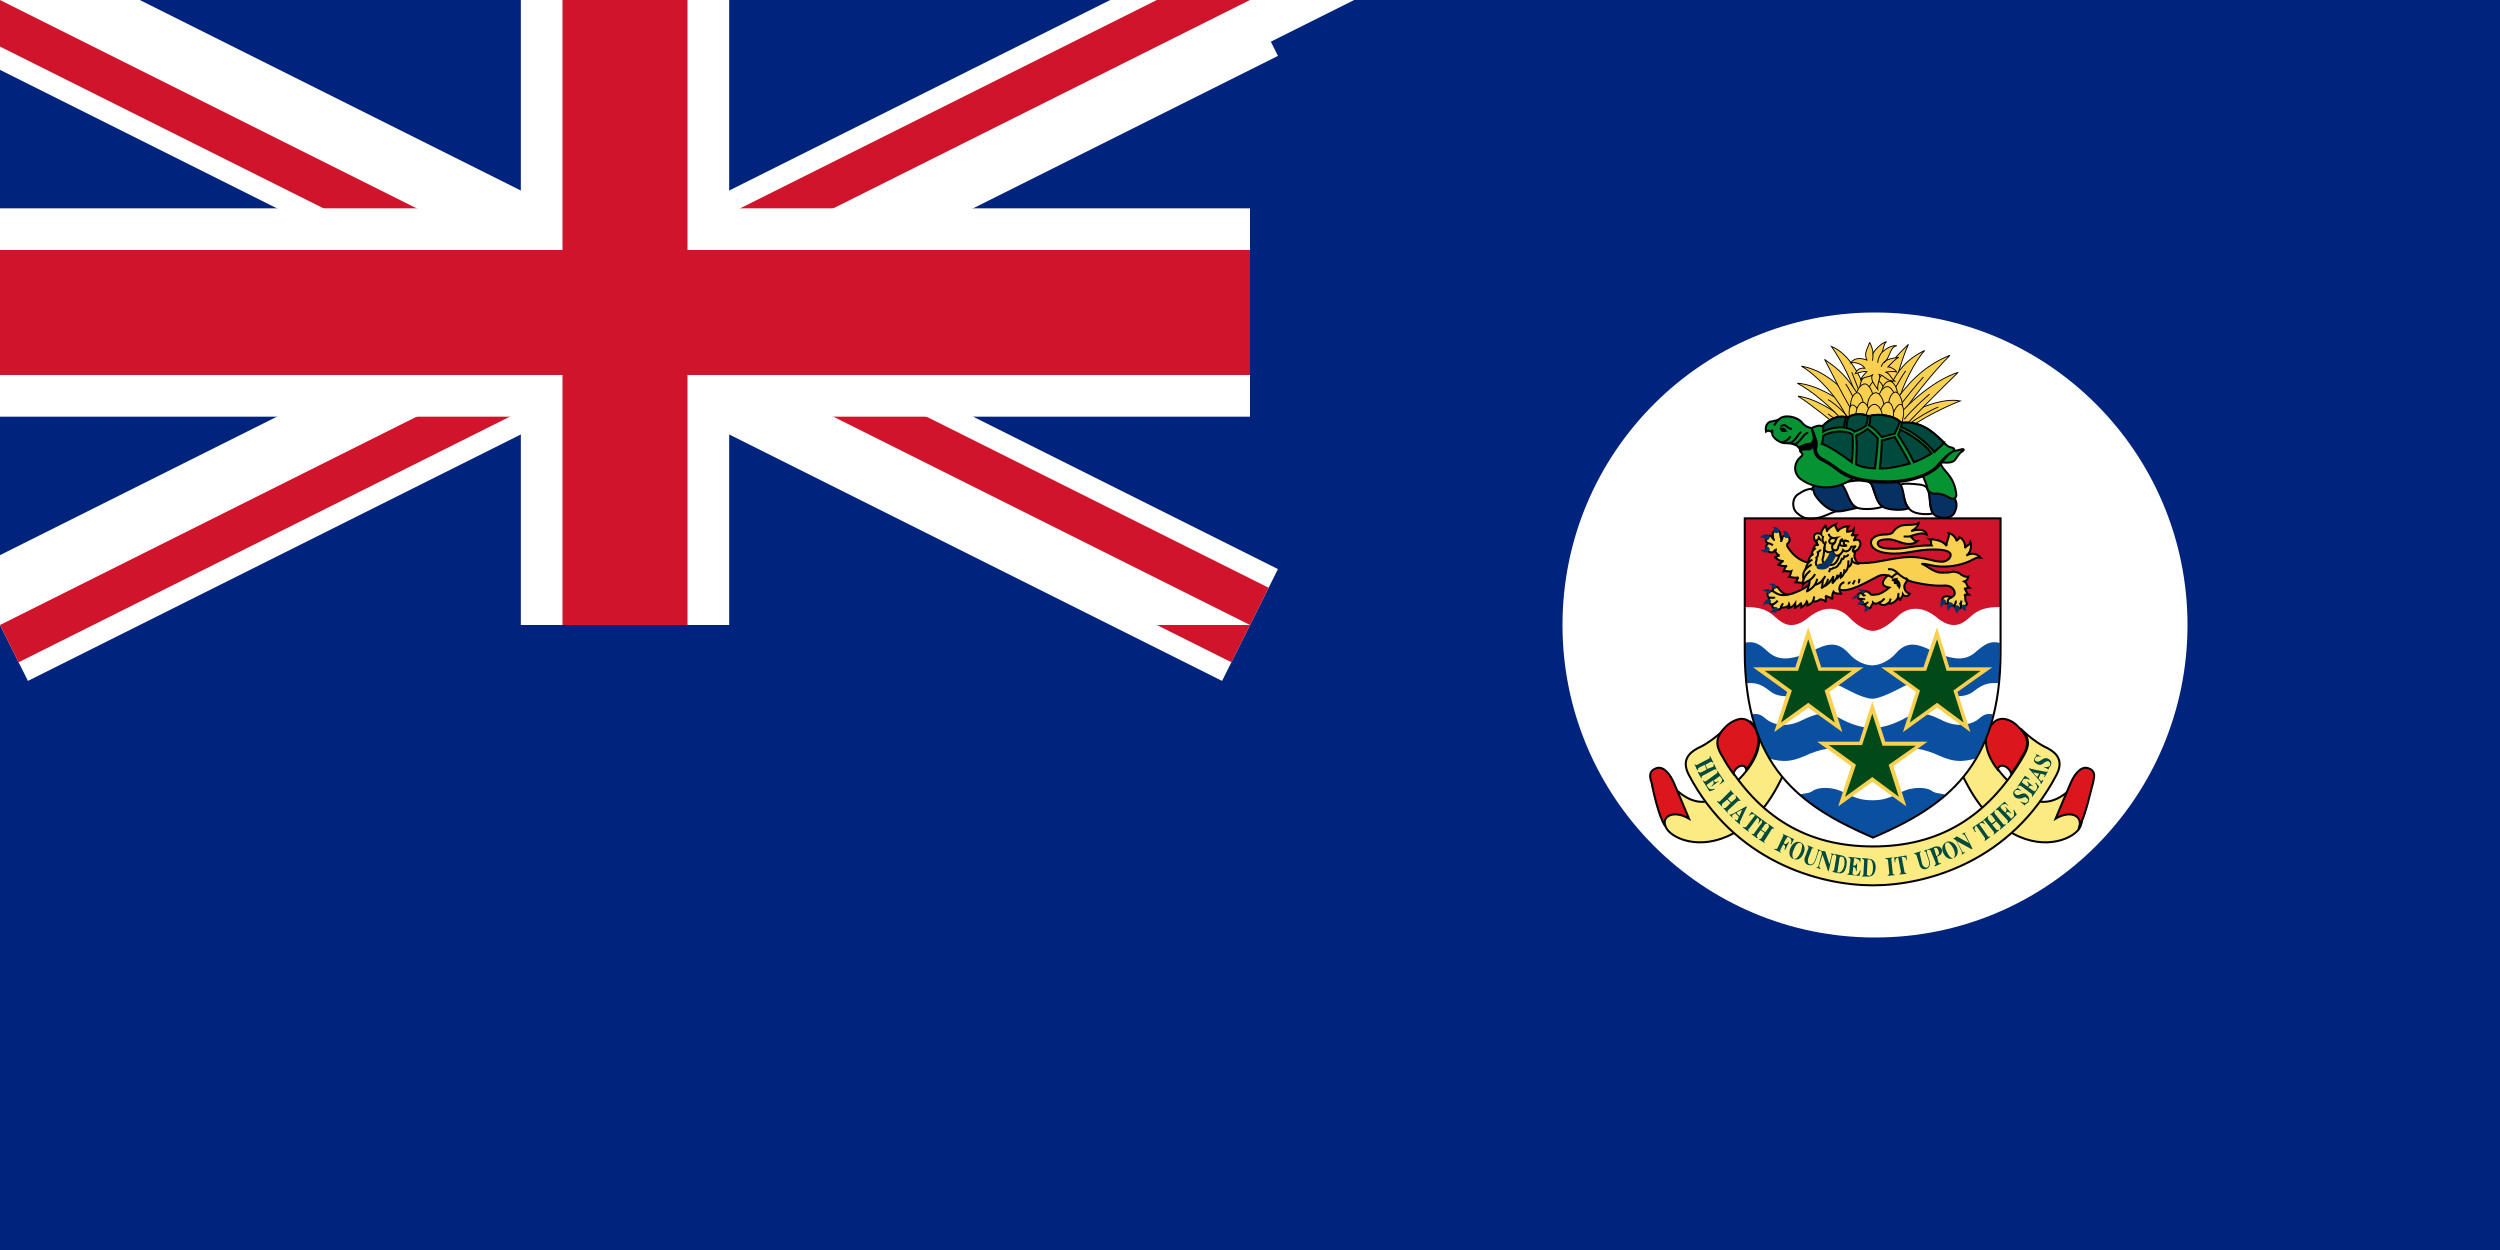 <?xml version="1.0" encoding="UTF-8" standalone="no"?>
<svg
   xmlns:dc="http://purl.org/dc/elements/1.1/"
   xmlns:cc="http://creativecommons.org/ns#"
   xmlns:rdf="http://www.w3.org/1999/02/22-rdf-syntax-ns#"
   xmlns:svg="http://www.w3.org/2000/svg"
   xmlns="http://www.w3.org/2000/svg"
   xmlns:sodipodi="http://sodipodi.sourceforge.net/DTD/sodipodi-0.dtd"
   xmlns:inkscape="http://www.inkscape.org/namespaces/inkscape"
   width="1200"
   height="600"
   viewBox="0 0 600 300"
   id="svg2"
   version="1.1"
   inkscape:version="0.48.2 r9819"
   sodipodi:docname="AJAX1.svg">
  <defs
     id="defs391" />
  <sodipodi:namedview
     pagecolor="#ffffff"
     bordercolor="#666666"
     borderopacity="1"
     objecttolerance="10"
     gridtolerance="10"
     guidetolerance="10"
     inkscape:pageopacity="0"
     inkscape:pageshadow="2"
     inkscape:window-width="1280"
     inkscape:window-height="1004"
     id="namedview389"
     showgrid="false"
     fit-margin-top="0"
     fit-margin-left="0"
     fit-margin-right="0"
     fit-margin-bottom="0"
     inkscape:zoom="0.5"
     inkscape:cx="648.45361"
     inkscape:cy="-23.691252"
     inkscape:window-x="-8"
     inkscape:window-y="-8"
     inkscape:window-maximized="1"
     inkscape:current-layer="svg2" />
  <clipPath
     id="border">
    <rect
       width="60"
       height="30"
       id="rect5"
       x="0"
       y="0" />
  </clipPath>
  <rect
     width="600"
     height="300"
     id="rect7"
     style="fill:#00247d;fill-opacity:1;stroke:none"
     x="0"
     y="0" />
  <g
     clip-path="urlES(#border)"
     transform="scale(5,5)"
     id="g9">
    <rect
       width="60"
       height="30"
       id="rect11"
       x="0"
       y="0"
       style="fill:#00247d" />
    <path
       d="M 0,0 60,30 M 0,30 60,0"
       id="path13"
       inkscape:connector-curvature="0"
       style="stroke:#ffffff;stroke-width:6" />
    <path
       d="M 0,0 60,30 M 0,30 60,0"
       id="path15"
       inkscape:connector-curvature="0"
       style="stroke:#cf142b;stroke-width:4" />
    <path
       d="M 0,0 5,0 35,15 65,0 60,0 30,15 M -5,30 25,15 55,30 60,30 30,15 0,30"
       id="path17"
       inkscape:connector-curvature="0"
       style="fill:#ffffff" />
    <path
       d="M 0,15 H 60 M 30,0 v 30"
       id="path19"
       inkscape:connector-curvature="0"
       style="stroke:#ffffff;stroke-width:10" />
    <path
       d="M 0,15 H 60 M 30,0 v 30"
       id="path21"
       inkscape:connector-curvature="0"
       style="stroke:#cf142b;stroke-width:6" />
  </g>
  <path
     style="fill:#ffffff"
     d="m 525,150 c 0,41.421 -33.579,75 -75,75 -41.421,0 -75,-33.579 -75,-75 0,-41.421 33.579,-75 75,-75 41.421,0 75,33.579 75,75 z"
     id="circle23"
     inkscape:connector-curvature="0" />
  <g
     id="g5176"
     transform="matrix(0.442,0,0,0.442,-75.3,98.416)">
    <path
       d="m 1074.773,226.21 c 2.222,5.927 18.15,13.705 36.67,3.704 12.594,-7.038 20.743,-17.039 28.521,-34.818 2.222,-4.445 3.334,-10.001 -1.852,-13.335 -4.074,-2.963 -10.742,-6.297 -13.705,-9.26 -1.482,-1.482 -2.963,-2.593 -4.074,-3.704 0.741,0.741 1.482,1.482 2.222,2.593 7.408,8.89 -0.37,21.854 -8.519,29.633 -5.926,5.556 -16.668,19.261 -32.225,6.297 -3.334,-2.963 -11.112,9.26 -7.038,18.891 z"
       class="fil0 str0"
       id="21170896"
       style="fill:#fcea83;stroke:#000000;stroke-width:1.111"
       inkscape:connector-curvature="0" />
    <path
       d="m 1299.982,226.21 c -2.593,5.927 -18.52,13.705 -36.67,3.704 -12.594,-7.038 -20.743,-17.039 -28.892,-34.818 -1.852,-4.445 -2.963,-10.001 2.222,-13.335 4.074,-2.963 10.742,-6.297 13.705,-9.26 1.482,-1.482 2.593,-2.593 4.074,-3.704 -0.741,0.741 -1.482,1.482 -2.222,2.593 -7.408,8.89 0.37,21.854 8.149,29.633 5.926,5.556 17.039,19.261 32.596,6.297 3.334,-2.963 10.742,9.26 7.038,18.891 z"
       class="fil0 str0"
       id="21170720"
       style="fill:#fcea83;stroke:#000000;stroke-width:1.111"
       inkscape:connector-curvature="0" />
    <path
       d="m 1187.377,258.065 c 29.633,0 75.193,-13.335 99.64,-60.006 4.074,-7.779 0,-11.853 -4.815,-14.446 -5.186,-2.222 -11.483,-7.408 -14.816,-10.742 5.926,5.927 4.815,10.001 0.741,16.668 -18.891,31.485 -44.819,47.412 -80.749,47.412 -35.93,0 -61.858,-15.928 -80.749,-47.412 -4.074,-6.667 -5.186,-10.742 0.37,-16.668 -2.963,3.334 -9.631,8.519 -14.816,10.742 -4.815,2.593 -8.89,6.667 -4.815,14.446 24.447,46.672 70.378,60.006 100.01,60.006 z"
       class="fil0 str0"
       id="21170632"
       style="fill:#fcea83;stroke:#000000;stroke-width:1.111"
       inkscape:connector-curvature="0" />
    <g
       transform="matrix(0.37,0,0,0.37,845.119,-37.891)"
       id="g2494">
      <path
         d="m 739,630 c -2,-10 -15,-6 -19,6 -5,-7 -10,-14 -14,-22 -12,-18 -14,-30 3,-47 8,-8 24,-17 35,-7 23,19 11,50 -5,70 z"
         class="fil1 str0"
         id="21170456"
         style="fill:#db161c;fill-opacity:1;stroke:#000000;stroke-width:3"
         inkscape:connector-curvature="0" />
      <path
         d="m 1108,630 c 2,-10 16,-6 20,6 5,-7 10,-14 14,-22 12,-18 14,-30 -4,-47 -7,-8 -23,-17 -35,-7 -22,19 -11,50 5,70 z"
         class="fil1 str0"
         id="21170368"
         style="fill:#db161c;fill-opacity:1;stroke:#000000;stroke-width:3"
         inkscape:connector-curvature="0" />
      <path
         d="m 620,713 c -10,-15 -18,-54 -20,-64 -3,-9 -4,-17 7,-21 11,-4 21,10 26,22 5,12 13,30 22,52 -22,-13 -40,-4 -35,11 z"
         class="fil1 str0"
         id="21170280"
         style="fill:#db161c;fill-opacity:1;stroke:#000000;stroke-width:3"
         inkscape:connector-curvature="0" />
      <path
         d="m 1228,713 c 9,-15 17,-54 20,-64 2,-9 4,-17 -7,-21 -11,-4 -21,10 -26,22 -5,12 -13,30 -22,52 22,-13 39,-4 35,11 z"
         class="fil1 str0"
         id="21170192"
         style="fill:#db161c;fill-opacity:1;stroke:#000000;stroke-width:3"
         inkscape:connector-curvature="0" />
    </g>
    <path
       d="m 1256.644,58.785 c 0,15.187 0,55.191 0,72.23 0,62.599 -29.633,84.083 -69.266,101.122 -39.634,-17.039 -69.637,-38.523 -69.637,-101.122 0,-17.039 0,-57.043 0,-72.23 l 138.903,0 z"
       class="fil2 str0"
       id="21170104"
       style="fill:#ffffff;stroke:none"
       inkscape:connector-curvature="0" />
    <path
       d="m 1187.377,119.903 c 3.334,0 8.519,-2.963 12.964,-7.408 4.815,-5.186 12.964,-7.038 21.484,0 8.519,7.038 13.705,4.074 18.15,0 4.445,-4.074 8.149,-5.556 16.668,-5.556 0,-17.78 0,-38.152 0,-48.153 l -138.903,0 c 0,10.001 0,30.374 0,48.153 8.519,0 12.223,1.482 16.668,5.556 4.445,4.074 9.631,7.038 18.15,0 8.89,-7.038 16.668,-5.186 21.854,0 4.074,4.445 9.26,7.408 12.964,7.408 z"
       class="fil1 str0"
       id="21170016"
       style="fill:#cf142b;fill-opacity:1;stroke:none"
       inkscape:connector-curvature="0" />
    <g
       transform="matrix(0.37,0,0,0.37,845.119,-37.891)"
       id="g2502">
      <path
         d="m 924,526 c 12,0 36,-13 42,-16 22,-13 38,-1 51,5 14,6 40,13 56,0 16,-13 25,-12 36,-12 2,-15 2,-30 2,-47 0,-4 0,-8 0,-12 -14,-3 -21,1 -36,14 -15,13 -32,10 -54,2 -21,-9 -42,-25 -63,0 -6,7 -20,17 -34,17 -15,0 -28,-10 -34,-17 -22,-25 -42,-9 -63,0 -22,8 -40,11 -55,-2 -14,-13 -21,-17 -36,-14 0,4 0,8 0,12 0,17 1,32 3,47 11,0 19,-1 35,12 16,13 43,6 56,0 14,-6 30,-18 52,-5 6,3 29,16 42,16 z"
         class="fil3 str0"
         id="21169840"
         style="fill:#0b50a0;fill-opacity:1;stroke:none"
         inkscape:connector-curvature="0" />
      <path
         d="m 924,569 c 15,0 33,-6 49,-15 20,-11 34,-6 54,4 21,10 38,7 50,0 6,-4 11,-12 24,-9 -6,25 -15,47 -26,65 -20,5 -31,5 -52,-4 -21,-10 -47,-16 -61,-7 -13,8 -27,12 -38,12 -11,0 -25,-4 -38,-12 -14,-9 -40,-3 -61,7 -21,9 -32,9 -52,4 -11,-18 -20,-40 -26,-65 13,-3 18,5 24,9 11,7 29,10 49,0 21,-10 35,-15 55,-4 16,9 34,15 49,15 z"
         class="fil3 str0"
         id="21169752"
         style="fill:#0b50a0;fill-opacity:1;stroke:none"
         inkscape:connector-curvature="0" />
      <path
         d="m 924,729 c 40,-17 77,-36 107,-62 -8,-3 -13,-1 -20,-6 -7,-5 -28,-7 -46,3 -19,9 -27,11 -41,11 -14,0 -22,-2 -41,-11 -18,-10 -39,-8 -46,-3 -7,5 -12,3 -20,6 30,26 66,45 107,62 z"
         class="fil3 str0"
         id="21169664"
         style="fill:#0b50a0;fill-opacity:1;stroke:none"
         inkscape:connector-curvature="0" />
    </g>
    <g
       transform="matrix(0.37,0,0,0.37,845.119,-37.891)"
       id="g2507">
      <g
         id="g2509">
        <path
           d="m 847,260 c -13,3 -22,4 -34,-7 -8,-8 -6,-22 2,-27 9,-6 17,-10 28,-7 11,3 40,30 33,31 -7,0 -18,7 -29,10 z"
           class="fil2 str0"
           id="21169400"
           style="fill:#ffffff;stroke:#000000;stroke-width:3"
           inkscape:connector-curvature="0" />
        <path
           d="m 878,212 c 4,-3 9,-5 22,-6 12,-1 21,-1 24,8 4,11 7,24 15,30 -5,3 -30,6 -39,1 -12,-6 -15,-29 -22,-33 z"
           class="fil2 str0"
           id="21169312"
           style="fill:#ffffff;stroke:#000000;stroke-width:3"
           inkscape:connector-curvature="0" />
        <path
           d="m 964,213 c 4,-3 9,-3 22,-2 13,1 18,2 21,11 3,10 0,23 6,32 -6,2 -26,2 -33,-5 -11,-8 -10,-31 -16,-36 z"
           class="fil2 str0"
           id="21169224"
           style="fill:#ffffff;stroke:#000000;stroke-width:3"
           inkscape:connector-curvature="0" />
      </g>
      <g
         id="g2514">
        <path
           d="m 1024,219 c -9,-2 -15,-3 -19,0 5,6 1,30 11,38 7,5 25,6 29,-5 5,-10 5,-25 -21,-33 z"
           class="fil4 str0"
           id="21169048"
           style="fill:#073163;stroke:#000000;stroke-width:3"
           inkscape:connector-curvature="0" />
        <path
           d="m 921,209 c 3,-3 9,-4 21,-4 13,0 21,2 25,10 4,10 3,23 10,31 -3,4 -30,4 -38,-2 -11,-7 -12,-30 -18,-35 z"
           class="fil4 str0"
           id="21168960"
           style="fill:#073163;stroke:#000000;stroke-width:3"
           inkscape:connector-curvature="0" />
        <path
           d="m 836,218 c 0,-5 7,-6 25,-7 18,-2 19,-1 25,12 3,7 7,19 15,23 -22,5 -29,8 -41,1 -9,-5 -19,-17 -21,-22 -1,-3 -1,-6 -3,-7 z"
           class="fil4 str0"
           id="21168872"
           style="fill:#073163;stroke:#000000;stroke-width:3"
           inkscape:connector-curvature="0" />
      </g>
    </g>
    <g
       style="stroke:#000000;stroke-width:1.35;stroke-miterlimit:4;stroke-opacity:1;stroke-dasharray:none"
       transform="matrix(0.37,0,0,0.37,845.119,-37.891)"
       id="g2519">
      <g
         style="stroke:#000000;stroke-width:1.35;stroke-miterlimit:4;stroke-opacity:1;stroke-dasharray:none"
         id="g2521">
        <path
           d="m 884,116 c -21,-16 -46,-31 -69,-34 15,9 57,42 68,53"
           class="fil5 str0"
           id="21168608"
           style="fill:#f9d050;fill-opacity:1;stroke:#000000;stroke-width:1.35;stroke-miterlimit:4;stroke-opacity:1;stroke-dasharray:none"
           inkscape:connector-curvature="0" />
        <path
           d="M 896,101 C 871,84 842,65 814,63 c 21,11 52,37 69,58"
           class="fil5 str0"
           id="21168520"
           style="fill:#f9d050;fill-opacity:1;stroke:#000000;stroke-width:1.35;stroke-miterlimit:4;stroke-opacity:1;stroke-dasharray:none"
           inkscape:connector-curvature="0" />
        <path
           d="M 928,73 C 942,42 957,25 977,6 967,27 956,70 951,87"
           class="fil5 str0"
           id="21168432"
           style="fill:#f9d050;fill-opacity:1;stroke:#000000;stroke-width:1.35;stroke-miterlimit:4;stroke-opacity:1;stroke-dasharray:none"
           inkscape:connector-curvature="0" />
        <path
           d="m 950,68 c 10,-22 25,-41 51,-53 -13,13 -33,52 -38,73"
           class="fil5 str0"
           id="21168344"
           style="fill:#f9d050;fill-opacity:1;stroke:#000000;stroke-width:1.35;stroke-miterlimit:4;stroke-opacity:1;stroke-dasharray:none"
           inkscape:connector-curvature="0" />
        <path
           d="m 959,88 c 12,-17 36,-49 79,-66 -25,25 -62,71 -71,89"
           class="fil5 str0"
           id="21168256"
           style="fill:#f9d050;fill-opacity:1;stroke:#000000;stroke-width:1.35;stroke-miterlimit:4;stroke-opacity:1;stroke-dasharray:none"
           inkscape:connector-curvature="0" />
        <path
           d="m 973,110 c 18,-10 54,-26 80,-21 -16,6 -64,28 -85,48"
           class="fil5 str0"
           id="21168168"
           style="fill:#f9d050;fill-opacity:1;stroke:#000000;stroke-width:1.35;stroke-miterlimit:4;stroke-opacity:1;stroke-dasharray:none"
           inkscape:connector-curvature="0" />
        <path
           d="m 969,103 c 17,-18 48,-45 81,-56 -24,23 -75,75 -82,83"
           class="fil5 str0"
           id="21168080"
           style="fill:#f9d050;fill-opacity:1;stroke:#000000;stroke-width:1.35;stroke-miterlimit:4;stroke-opacity:1;stroke-dasharray:none"
           inkscape:connector-curvature="0" />
        <path
           d="M 921,92 C 909,55 891,20 864,9 c 15,22 34,54 44,102"
           class="fil5 str0"
           id="21167992"
           style="fill:#f9d050;fill-opacity:1;stroke:#000000;stroke-width:1.35;stroke-miterlimit:4;stroke-opacity:1;stroke-dasharray:none"
           inkscape:connector-curvature="0" />
        <path
           d="M 898,91 C 878,67 851,43 820,38 c 21,12 56,47 69,81"
           class="fil5 str0"
           id="21167904"
           style="fill:#f9d050;fill-opacity:1;stroke:#000000;stroke-width:1.35;stroke-miterlimit:4;stroke-opacity:1;stroke-dasharray:none"
           inkscape:connector-curvature="0" />
        <path
           d="M 909,90 C 884,45 865,37 854,28 c 9,17 31,62 44,81"
           class="fil5 str0"
           id="21167816"
           style="fill:#f9d050;fill-opacity:1;stroke:#000000;stroke-width:1.35;stroke-miterlimit:4;stroke-opacity:1;stroke-dasharray:none"
           inkscape:connector-curvature="0" />
      </g>
      <g
         style="stroke:#000000;stroke-width:1.35;stroke-miterlimit:4;stroke-opacity:1;stroke-dasharray:none"
         id="g2533">
        <path
           d="m 859,87 c 12,7 30,24 36,35"
           class="fil5 str0"
           id="21167640"
           style="fill:none;stroke:#000000;stroke-width:1.35;stroke-miterlimit:4;stroke-opacity:1;stroke-dasharray:none"
           inkscape:connector-curvature="0" />
        <path
           d="m 859,108 c 6,5 17,11 27,20"
           class="fil5 str0"
           id="21167552"
           style="fill:none;stroke:#000000;stroke-width:1.35;stroke-miterlimit:4;stroke-opacity:1;stroke-dasharray:none"
           inkscape:connector-curvature="0" />
        <path
           d="m 978,123 c 10,-8 32,-21 43,-25"
           class="fil5 str0"
           id="21167464"
           style="fill:none;stroke:#000000;stroke-width:1.35;stroke-miterlimit:4;stroke-opacity:1;stroke-dasharray:none"
           inkscape:connector-curvature="0" />
        <path
           d="m 971,116 c 10,-13 30,-31 37,-37"
           class="fil5 str0"
           id="21167376"
           style="fill:none;stroke:#000000;stroke-width:1.35;stroke-miterlimit:4;stroke-opacity:1;stroke-dasharray:none"
           inkscape:connector-curvature="0" />
        <path
           d="m 999,54 c -9,10 -30,35 -38,47"
           class="fil5 str0"
           id="21167288"
           style="fill:none;stroke:#000000;stroke-width:1.35;stroke-miterlimit:4;stroke-opacity:1;stroke-dasharray:none"
           inkscape:connector-curvature="0" />
        <path
           d="m 973,45 c -7,9 -21,35 -25,44"
           class="fil5 str0"
           id="21167200"
           style="fill:none;stroke:#000000;stroke-width:1.35;stroke-miterlimit:4;stroke-opacity:1;stroke-dasharray:none"
           inkscape:connector-curvature="0" />
        <path
           d="m 894,47 c 6,16 17,43 21,54"
           class="fil5 str0"
           id="21167112"
           style="fill:none;stroke:#000000;stroke-width:1.35;stroke-miterlimit:4;stroke-opacity:1;stroke-dasharray:none"
           inkscape:connector-curvature="0" />
        <path
           d="m 885,64 c 4,6 12,20 15,30"
           class="fil5 str0"
           id="21167024"
           style="fill:none;stroke:#000000;stroke-width:1.35;stroke-miterlimit:4;stroke-opacity:1;stroke-dasharray:none"
           inkscape:connector-curvature="0" />
      </g>
    </g>
    <g
       style="stroke:#000000;stroke-width:1.35;stroke-miterlimit:4;stroke-opacity:1;stroke-dasharray:none"
       transform="matrix(0.37,0,0,0.37,845.119,-37.891)"
       id="g2543">
      <g
         style="stroke:#000000;stroke-width:1.35;stroke-miterlimit:4;stroke-opacity:1;stroke-dasharray:none"
         id="g2545">
        <path
           d="m 919,59 c 0,-9 6,-19 12,-19 7,0 12,12 12,19 0,8 -6,15 -12,15 -6,0 -12,-6 -12,-15 z"
           class="fil6 str0"
           id="21166760"
           style="fill:#f9d050;stroke:#000000;stroke-width:1.35;stroke-miterlimit:4;stroke-opacity:1;stroke-dasharray:none"
           inkscape:connector-curvature="0" />
        <path
           d="m 906,67 c 1,-10 8,-18 14,-17 6,1 9,13 8,20 -1,8 -8,14 -13,13 -5,0 -10,-7 -9,-16 z"
           class="fil6 str0"
           id="21166672"
           style="fill:#f9d050;stroke:#000000;stroke-width:1.35;stroke-miterlimit:4;stroke-opacity:1;stroke-dasharray:none"
           inkscape:connector-curvature="0" />
        <path
           d="m 933,70 c -2,-9 2,-19 8,-20 6,-1 12,9 13,17 2,8 -3,16 -8,16 -5,1 -12,-4 -13,-13 z"
           class="fil6 str0"
           id="21166584"
           style="fill:#f9d050;stroke:#000000;stroke-width:1.35;stroke-miterlimit:4;stroke-opacity:1;stroke-dasharray:none"
           inkscape:connector-curvature="0" />
        <path
           d="m 918,78 c 0,-10 6,-19 12,-19 7,0 12,11 12,19 0,8 -6,15 -12,15 -6,0 -12,-6 -12,-15 z"
           class="fil6 str0"
           id="21166496"
           style="fill:#f9d050;stroke:#000000;stroke-width:1.35;stroke-miterlimit:4;stroke-opacity:1;stroke-dasharray:none"
           inkscape:connector-curvature="0" />
        <path
           d="m 900,83 c 0,-9 7,-19 13,-19 6,0 12,12 12,19 0,8 -7,15 -12,15 -6,0 -13,-6 -13,-15 z"
           class="fil6 str0"
           id="21166408"
           style="fill:#f9d050;stroke:#000000;stroke-width:1.35;stroke-miterlimit:4;stroke-opacity:1;stroke-dasharray:none"
           inkscape:connector-curvature="0" />
        <path
           d="m 937,79 c 0,-9 6,-19 12,-19 7,0 12,12 12,19 0,8 -6,15 -12,15 -6,0 -12,-6 -12,-15 z"
           class="fil6 str0"
           id="21166320"
           style="fill:#f9d050;stroke:#000000;stroke-width:1.35;stroke-miterlimit:4;stroke-opacity:1;stroke-dasharray:none"
           inkscape:connector-curvature="0" />
        <path
           d="m 933,87 c 0,-10 7,-19 13,-19 6,0 12,11 12,19 0,8 -6,15 -12,15 -6,0 -13,-6 -13,-15 z"
           class="fil6 str0"
           id="21166232"
           style="fill:#f9d050;stroke:#000000;stroke-width:1.35;stroke-miterlimit:4;stroke-opacity:1;stroke-dasharray:none"
           inkscape:connector-curvature="0" />
        <path
           d="m 917,96 c 0,-10 6,-19 12,-19 7,0 12,12 12,19 0,8 -6,15 -12,15 -6,0 -12,-6 -12,-15 z"
           class="fil6 str0"
           id="21166144"
           style="fill:#f9d050;stroke:#000000;stroke-width:1.35;stroke-miterlimit:4;stroke-opacity:1;stroke-dasharray:none"
           inkscape:connector-curvature="0" />
        <path
           d="m 892,96 c 0,-10 5,-19 10,-19 5,0 9,12 9,19 0,8 -5,15 -9,15 -5,0 -10,-6 -10,-15 z"
           class="fil6 str0"
           id="21166056"
           style="fill:#f9d050;stroke:#000000;stroke-width:1.35;stroke-miterlimit:4;stroke-opacity:1;stroke-dasharray:none"
           inkscape:connector-curvature="0" />
        <path
           d="m 948,94 c 0,-9 5,-18 10,-18 5,0 10,11 10,18 0,9 -6,15 -10,15 -5,0 -10,-6 -10,-15 z"
           class="fil6 str0"
           id="21165968"
           style="fill:#f9d050;stroke:#000000;stroke-width:1.35;stroke-miterlimit:4;stroke-opacity:1;stroke-dasharray:none"
           inkscape:connector-curvature="0" />
        <path
           d="m 954,111 c 2,-10 8,-18 12,-17 4,1 5,13 3,20 -1,9 -7,14 -11,13 -4,-1 -6,-8 -4,-16 z"
           class="fil6 str0"
           id="21165880"
           style="fill:#f9d050;stroke:#000000;stroke-width:1.35;stroke-miterlimit:4;stroke-opacity:1;stroke-dasharray:none"
           inkscape:connector-curvature="0" />
        <path
           d="m 935,108 c 1,-9 7,-18 12,-17 6,0 9,12 8,19 -1,9 -6,15 -11,14 -5,0 -10,-7 -9,-16 z"
           class="fil6 str0"
           id="21165792"
           style="fill:#f9d050;stroke:#000000;stroke-width:1.35;stroke-miterlimit:4;stroke-opacity:1;stroke-dasharray:none"
           inkscape:connector-curvature="0" />
        <path
           d="m 907,111 c -3,-10 -9,-17 -13,-16 -4,1 -5,13 -3,20 2,8 8,13 12,12 3,-1 6,-8 4,-16 z"
           class="fil6 str0"
           id="21165704"
           style="fill:#f9d050;stroke:#000000;stroke-width:1.35;stroke-miterlimit:4;stroke-opacity:1;stroke-dasharray:none"
           inkscape:connector-curvature="0" />
        <path
           d="m 900,109 c 0,-9 5,-18 10,-18 6,0 10,11 10,18 0,9 -5,15 -10,15 -4,0 -10,-6 -10,-15 z"
           class="fil6 str0"
           id="21165616"
           style="fill:#f9d050;stroke:#000000;stroke-width:1.35;stroke-miterlimit:4;stroke-opacity:1;stroke-dasharray:none"
           inkscape:connector-curvature="0" />
        <path
           d="m 915,113 c 0,-10 6,-19 12,-19 7,0 12,11 12,19 0,8 -6,15 -12,15 -6,0 -12,-6 -12,-15 z"
           class="fil6 str0"
           id="21165528"
           style="fill:#f9d050;stroke:#000000;stroke-width:1.35;stroke-miterlimit:4;stroke-opacity:1;stroke-dasharray:none"
           inkscape:connector-curvature="0" />
      </g>
      <path
         d="m 920,3 c -2,8 -9,15 -4,26 -9,-3 -17,-4 -24,4 9,-1 17,2 21,8 -8,-1 -12,3 -14,8 7,-2 14,-4 17,-3 -3,3 -8,8 -9,12 6,-5 13,-4 17,-7 -3,7 3,14 8,21 -1,-10 5,-17 2,-22 9,2 10,10 23,10 -5,-3 -8,-13 -14,-13 3,-1 15,-2 17,0 -2,-4 -9,-8 -13,-8 4,-4 11,-12 16,-14 -7,1 -18,2 -22,8 10,-8 8,-23 19,-25 -6,-1 -15,3 -22,10 3,-6 3,-14 7,-16 -8,2 -17,12 -20,17 0,-5 -3,-13 -5,-16 z"
         class="fil6 str0"
         id="21165440"
         style="fill:#f9d050;stroke:#000000;stroke-width:1.35;stroke-miterlimit:4;stroke-opacity:1;stroke-dasharray:none"
         inkscape:connector-curvature="0" />
      <path
         d="m 925,19 c 0,3 0,9 -1,11"
         class="fil5 str0"
         id="21165352"
         style="fill:none;stroke:#000000;stroke-width:1.35;stroke-miterlimit:4;stroke-opacity:1;stroke-dasharray:none"
         inkscape:connector-curvature="0" />
      <path
         d="m 938,18 c -2,2 -6,9 -6,15"
         class="fil5 str0"
         id="21165264"
         style="fill:none;stroke:#000000;stroke-width:1.35;stroke-miterlimit:4;stroke-opacity:1;stroke-dasharray:none"
         inkscape:connector-curvature="0" />
      <path
         d="m 944,30 c -3,2 -6,5 -7,9"
         class="fil5 str0"
         id="21165176"
         style="fill:none;stroke:#000000;stroke-width:1.35;stroke-miterlimit:4;stroke-opacity:1;stroke-dasharray:none"
         inkscape:connector-curvature="0" />
    </g>
    <g
       transform="matrix(0.37,0,0,0.37,845.119,-37.891)"
       id="g2566">
      <path
         d="m 838,129 c -7,0 -13,-3 -17,-8 -7,-9 -26,-13 -34,-5 -3,2 -7,2 -10,3 -5,0 -11,5 -9,15 4,-3 5,0 8,0 2,-1 1,1 1,3 0,5 11,15 21,14 11,0 16,4 18,6 3,3 1,2 3,7 3,3 4,4 -1,8 -7,6 -12,20 0,31 13,10 46,25 83,-4 36,-28 92,-12 96,-2 5,10 7,16 8,21 1,4 6,8 13,7 7,0 15,3 19,6 5,3 12,2 10,-7 -4,-28 -21,-32 -23,-45 10,1 17,1 21,-3 3,-4 7,-11 11,-13 3,-2 3,-4 -1,-3 -5,1 -8,3 -17,2 -46,-5 -175,-40 -200,-33 z"
         class="fil7 str0"
         id="21165000"
         style="fill:#059334;stroke:#000000;stroke-width:3"
         inkscape:connector-curvature="0" />
      <path
         d="m 1042,163 c -5,3 -10,8 -19,20 -10,13 -40,26 -77,26 -36,0 -58,-6 -74,-19 -9,-7 -16,-11 -22,-14 -11,-5 -13,-16 -10,-25 -3,5 -5,10 -11,9 -4,0 -12,0 -10,4 -1,-2 -1,-5 -2,-6 -1,-1 -2,-2 -2,-2 3,2 10,-4 15,-4 4,1 9,-4 8,-10 -1,-5 -2,-9 -3,-13 8,-4 113,15 134,17 21,1 81,10 73,17 z"
         class="fil8 str0"
         id="21164912"
         style="fill:#000000;stroke:#000000;stroke-width:3"
         inkscape:connector-curvature="0" />
      <path
         d="m 852,125 c 10,-10 22,-15 34,-12 l 3,0 c 6,-5 20,-6 28,-2 l 4,0 c 12,-4 35,0 43,8 l 3,2 c 27,-2 43,10 62,29 2,2 5,6 10,7 6,1 7,4 2,7 -6,3 -11,8 -21,19 -9,12 -38,24 -74,24 -35,0 -56,-6 -72,-18 -9,-7 -16,-11 -21,-14 -6,-2 -14,-10 -11,-18 2,-8 -3,-18 -7,-28 3,-2 11,-5 15,-3 l 2,-1 z"
         class="fil7 str0"
         id="21353288"
         style="fill:#059334;stroke:#000000;stroke-width:3"
         inkscape:connector-curvature="0" />
      <g
         id="g2571">
        <path
           d="m 1029,150 c -19,-19 -35,-31 -62,-29 0,1 0,4 -1,6 16,6 39,24 49,37 4,-4 11,-9 14,-14 z"
           class="fil9 str0"
           id="21353112"
           style="fill:#00493d;stroke:#000000;stroke-width:3"
           inkscape:connector-curvature="0" />
        <path
           d="m 964,119 c -8,-8 -31,-12 -43,-8 0,4 0,10 -2,14 7,3 13,10 19,17 4,-1 14,-4 19,-5 2,-4 6,-13 7,-18 z"
           class="fil9 str0"
           id="21353024"
           style="fill:#00493d;stroke:#000000;stroke-width:3"
           inkscape:connector-curvature="0" />
        <path
           d="m 917,111 c -8,-4 -22,-3 -28,2 -2,4 -3,12 -3,16 4,0 10,3 12,5 6,-2 14,-6 17,-9 1,-4 3,-10 2,-14 z"
           class="fil9 str0"
           id="21352936"
           style="fill:#00493d;stroke:#000000;stroke-width:3"
           inkscape:connector-curvature="0" />
        <path
           d="m 852,125 c 10,-10 22,-15 34,-12 -2,3 -3,9 -3,15 -11,-1 -25,2 -31,6 0,-2 0,-6 0,-9 z"
           class="fil9 str0"
           id="21352848"
           style="fill:#00493d;stroke:#000000;stroke-width:3"
           inkscape:connector-curvature="0" />
        <path
           d="m 1011,166 c -9,-13 -31,-28 -46,-35 0,1 -2,5 -3,8 6,9 18,29 23,40 5,-2 19,-8 26,-13 z"
           class="fil9 str0"
           id="21352760"
           style="fill:#00493d;stroke:#000000;stroke-width:3"
           inkscape:connector-curvature="0" />
        <path
           d="m 935,188 c 2,-14 3,-34 3,-41 5,-1 15,-4 19,-5 5,8 17,29 22,39 -12,3 -32,8 -44,7 z"
           class="fil9 str0"
           id="21352672"
           style="fill:#00493d;stroke:#000000;stroke-width:3"
           inkscape:connector-curvature="0" />
        <path
           d="m 900,140 c 5,-2 12,-6 17,-10 4,3 12,10 15,14 0,9 -3,35 -4,44 -8,0 -21,-2 -28,-6 1,-15 2,-32 0,-42 z"
           class="fil9 str0"
           id="21352584"
           style="fill:#00493d;stroke:#000000;stroke-width:3"
           inkscape:connector-curvature="0" />
        <path
           d="m 850,152 c 1,-2 2,-9 2,-12 8,-5 28,-10 43,-2 1,10 0,35 -1,41 -13,-10 -34,-24 -44,-27 z"
           class="fil9 str0"
           id="21352496"
           style="fill:#00493d;stroke:#000000;stroke-width:3"
           inkscape:connector-curvature="0" />
      </g>
      <path
         d="m 800,134 c -2,0 -3,-6 -7,-6 -1,0 -4,1 -5,0 0,2 1,4 2,5 1,3 6,1 10,1 z"
         class="fil8"
         id="21352408"
         style="fill:#000000"
         inkscape:connector-curvature="0" />
      <path
         d="m 800,151 c 12,0 14,-15 20,-16"
         class="fil5 str0"
         id="21352320"
         style="fill:none;stroke:#000000;stroke-width:3"
         inkscape:connector-curvature="0" />
      <path
         d="m 807,152 c 9,4 16,-17 23,-16"
         class="fil5 str0"
         id="21352232"
         style="fill:none;stroke:#000000;stroke-width:3"
         inkscape:connector-curvature="0" />
      <path
         d="m 789,126 c 3,0 5,-4 10,1 2,2 5,3 7,3"
         class="fil5 str0"
         id="21352144"
         style="fill:none;stroke:#000000;stroke-width:3"
         inkscape:connector-curvature="0" />
      <path
         d="m 804,141 c -4,6 -11,10 -15,8"
         class="fil5 str0"
         id="21352056"
         style="fill:none;stroke:#000000;stroke-width:3"
         inkscape:connector-curvature="0" />
      <path
         d="m 787,116 c -3,2 -5,6 -7,9"
         class="fil5 str0"
         id="21351968"
         style="fill:none;stroke:#000000;stroke-width:3"
         inkscape:connector-curvature="0" />
      <path
         d="m 777,131 c 0,2 0,3 0,5"
         class="fil5 str0"
         id="21351880"
         style="fill:none;stroke:#000000;stroke-width:3"
         inkscape:connector-curvature="0" />
    </g>
    <g
       transform="matrix(0.37,0,0,0.37,845.119,-37.891)"
       id="g2588">
      <path
         d="m 898,310 c 1,2 -1,7 0,9 2,4 2,6 5,8 2,0 5,0 7,0 22,0 48,-9 70,-9 21,0 34,7 46,7 7,0 13,-5 13,-10 0,-5 -8,-8 -25,-8 -24,0 -37,6 -57,6 -30,0 -35,-11 -35,-16 0,-5 5,-12 21,-12 5,0 9,-1 11,-3 1,-2 4,-6 10,-9 7,-4 21,0 28,-5 0,4 -6,10 -11,12 10,-3 21,-3 23,5 -5,-3 -13,-1 -16,0 -4,1 -6,2 -10,3 4,-1 6,7 12,7 -6,5 -16,5 -26,1 -3,-1 -11,-4 -16,-4 -10,0 -16,2 -16,6 0,5 6,8 24,8 18,0 28,-5 55,-5 -2,-3 1,-6 -3,-9 10,0 21,3 25,10 -1,-7 5,-13 3,-19 6,1 11,7 12,12 0,-3 4,-3 4,-6 6,3 9,10 8,16 3,-5 6,-3 8,-9 2,4 1,16 -6,20 6,-4 15,-4 21,3 -6,-1 -9,2 -12,3 -12,7 -32,11 -47,10 -16,-1 -18,-4 -28,-4 6,1 18,13 29,13 7,0 12,0 15,-1 3,-1 8,0 12,2 3,3 9,6 13,5 -1,4 -3,6 -6,7 5,3 2,5 7,9 -2,0 -4,2 -7,1 3,3 3,7 6,9 -1,0 -4,1 -6,0 3,4 0,9 3,11 3,4 -3,9 -8,5 1,3 -2,6 -5,5 -3,-1 -5,-4 -4,-5 0,-1 0,-1 1,-2 -2,3 -6,3 -8,2 -1,-1 -2,-2 -2,-3 -7,2 -10,-4 -9,-7 1,-3 7,-4 9,-3 2,1 4,2 6,0 2,-1 3,-3 3,-5 0,-3 -3,-12 -16,-11 -15,1 -39,-3 -51,-7 -1,-1 -2,-1 -3,-2 0,4 -4,6 -4,10 0,5 2,9 8,11 -3,5 -8,4 -10,1 0,3 -4,5 -4,9 -1,-2 -2,-3 -3,-5 -3,7 -11,11 -15,9 -5,4 -11,3 -13,-1 -3,2 -7,2 -9,0 0,3 -2,2 -3,6 0,2 -4,3 -6,2 -2,-1 -3,-5 -1,-7 -3,2 -6,2 -8,0 0,-2 0,-5 2,-6 1,0 1,0 2,0 -2,-1 -5,0 -7,-1 -2,-2 -2,-4 -1,-6 1,-1 4,-3 6,-1 0,0 1,1 1,1 0,-2 1,-4 2,-4 2,-1 5,-1 8,2 2,3 4,3 10,2 5,0 13,-5 19,-10 -17,-3 -7,-14 -2,-18 -4,-1 -10,-1 -14,1 -21,11 -43,24 -57,20 0,2 1,4 2,6 -3,0 -9,0 -11,-3 -1,2 -3,7 -1,11 -2,-2 -8,-4 -11,-5 2,2 0,6 1,9 -3,-3 -8,-5 -10,-3 -2,2 -6,3 -9,2 -2,3 -5,5 -8,6 0,-2 0,-5 -1,-6 -1,3 -4,7 -8,9 0,-2 0,-5 -1,-7 0,4 -8,6 -9,9 1,-3 1,-6 1,-8 -2,3 -5,6 -10,7 1,-2 2,-4 1,-6 -1,4 -7,6 -12,5 0,2 -4,5 -9,2 -3,-1 -5,-4 -3,-6 -4,0 -8,-4 -6,-7 0,-1 1,-2 1,-3 -3,-2 -4,-6 -1,-9 1,-1 4,-1 6,-1 0,-8 7,-8 10,-2 2,3 8,8 13,7 2,0 3,-1 5,-1 6,-2 18,-7 25,-13 1,-3 1,-5 1,-7 -4,2 -8,4 -10,7 0,-1 0,-2 0,-3 -3,0 -8,-1 -10,-1 1,-1 2,-6 4,-7 -5,1 -10,0 -14,-1 2,-2 2,-5 3,-8 -2,1 -7,-1 -11,0 1,-3 2,-7 5,-8 -4,1 -9,0 -14,-2 4,0 6,-5 9,-5 -8,0 -10,-4 -14,-6 3,1 5,-2 8,-2 -3,-1 -8,-6 -6,-9 -1,1 -2,3 -4,4 -2,1 -6,0 -9,-3 -2,-4 -1,-9 3,-10 -5,-1 -5,-6 -3,-8 1,-2 5,-5 7,-2 1,1 2,3 3,4 -1,-2 -1,-6 -1,-9 1,-3 3,-3 6,-4 3,0 5,3 5,6 0,3 1,5 2,9 0,-1 1,-3 1,-4 0,-4 5,-3 8,-2 3,1 4,7 0,10 -2,2 -1,5 1,7 7,11 19,20 29,21 0,-4 2,-8 5,-11 0,-2 1,-5 2,-7 1,-6 4,-9 8,-7 -1,-1 -2,-2 -2,-3 -3,-3 -6,-8 -4,-12 2,-4 8,-3 10,-1 -1,-6 6,-11 6,-14 1,3 3,7 2,10 1,-4 8,-9 13,-11 -2,3 4,8 3,11 2,-5 10,-8 16,-8 -2,2 -2,6 -2,8 3,0 8,-1 10,-4 0,4 -2,8 -4,10 1,-1 5,-1 8,-1 -3,3 -2,6 -5,8 4,-2 9,-2 10,2 2,3 -1,8 -3,11 -2,1 -4,3 -5,3 z"
         class="fil6 str0"
         id="21351704"
         style="fill:#f9d050;stroke:#000000;stroke-width:3"
         inkscape:connector-curvature="0" />
      <g
         id="g2591">
        <path
           d="m 836,322 c -7,3 -9,10 -10,14"
           class="fil5 str0"
           id="21351528"
           style="fill:none;stroke:#000000;stroke-width:3"
           inkscape:connector-curvature="0" />
        <path
           d="m 835,329 c -10,6 -14,11 -12,22"
           class="fil5 str0"
           id="21351440"
           style="fill:none;stroke:#000000;stroke-width:3"
           inkscape:connector-curvature="0" />
        <path
           d="m 840,359 c 6,-2 10,-4 15,-13"
           class="fil5 str0"
           id="21351352"
           style="fill:none;stroke:#000000;stroke-width:3"
           inkscape:connector-curvature="0" />
        <path
           d="m 852,350 c -2,4 0,11 -3,14 5,-3 9,-7 10,-14"
           class="fil5 str0"
           id="21351264"
           style="fill:none;stroke:#000000;stroke-width:3"
           inkscape:connector-curvature="0" />
        <path
           d="m 854,361 c 4,-2 10,-8 13,-15 -1,3 0,8 -2,11 5,-5 7,-8 8,-13 0,1 1,3 1,4 2,-2 4,-4 4,-8"
           class="fil5 str0"
           id="21351176"
           style="fill:none;stroke:#000000;stroke-width:3"
           inkscape:connector-curvature="0" />
        <path
           d="m 878,343 c 0,1 0,3 0,5 4,-3 5,-7 5,-12"
           class="fil5 str0"
           id="21351088"
           style="fill:none;stroke:#000000;stroke-width:3"
           inkscape:connector-curvature="0" />
        <path
           d="m 882,342 c 6,-4 7,-10 7,-19"
           class="fil5 str0"
           id="21351000"
           style="fill:none;stroke:#000000;stroke-width:3"
           inkscape:connector-curvature="0" />
        <path
           d="m 889,333 c 4,-3 5,-5 5,-14"
           class="fil5 str0"
           id="21350912"
           style="fill:none;stroke:#000000;stroke-width:3"
           inkscape:connector-curvature="0" />
        <path
           d="m 881,292 c -2,0 -4,1 -4,4 0,2 -3,5 -3,8 -1,4 -3,5 -6,4 -3,-2 -3,-2 -3,-5 0,-4 5,-5 5,-9 1,-2 2,-5 3,-5 -5,3 -12,1 -13,-5"
           class="fil5 str0"
           id="21350824"
           style="fill:none;stroke:#000000;stroke-width:3"
           inkscape:connector-curvature="0" />
        <path
           d="m 890,295 c -2,1 -4,-2 -7,-1 -1,0 -4,1 -5,0"
           class="fil5 str0"
           id="21350736"
           style="fill:none;stroke:#000000;stroke-width:3"
           inkscape:connector-curvature="0" />
        <path
           d="m 876,300 c 1,1 6,3 11,1 -4,1 -7,-4 -3,-7"
           class="fil5 str0"
           id="21350648"
           style="fill:none;stroke:#000000;stroke-width:3"
           inkscape:connector-curvature="0" />
        <path
           d="m 867,290 c -4,0 -7,3 -6,6 1,3 5,3 8,1"
           class="fil5 str0"
           id="21350560"
           style="fill:none;stroke:#000000;stroke-width:3"
           inkscape:connector-curvature="0" />
        <path
           d="m 860,340 c 1,-1 2,-3 2,-4 2,0 4,-1 5,-2 4,0 7,-3 8,-6 2,0 3,-5 4,-7 1,1 3,0 4,-4 2,1 5,0 6,-3"
           class="fil5 str0"
           id="21350472"
           style="fill:none;stroke:#000000;stroke-width:3"
           inkscape:connector-curvature="0" />
        <path
           d="m 848,307 c 0,1 -2,3 -4,4 1,2 0,7 -2,8 1,2 0,5 -1,7 0,1 1,4 1,5"
           class="fil5 str0"
           id="21350384"
           style="fill:none;stroke:#000000;stroke-width:3"
           inkscape:connector-curvature="0" />
        <path
           d="m 852,287 c -2,5 -1,11 3,12"
           class="fil5 str0"
           id="21350296"
           style="fill:none;stroke:#000000;stroke-width:3"
           inkscape:connector-curvature="0" />
        <path
           d="m 854,303 c -1,5 -1,12 -2,15 -1,2 -3,9 5,11 9,2 14,1 19,-14"
           class="fil5 str0"
           id="21350208"
           style="fill:none;stroke:#000000;stroke-width:3"
           inkscape:connector-curvature="0" />
        <path
           d="m 891,354 c 0,1 -1,3 -3,3"
           class="fil5 str0"
           id="21350120"
           style="fill:none;stroke:#000000;stroke-width:3"
           inkscape:connector-curvature="0" />
        <path
           d="m 898,352 c 0,2 -2,5 -3,6"
           class="fil5 str0"
           id="21350032"
           style="fill:none;stroke:#000000;stroke-width:3"
           inkscape:connector-curvature="0" />
        <path
           d="m 905,350 c 0,2 0,5 -2,6"
           class="fil5 str0"
           id="21349944"
           style="fill:none;stroke:#000000;stroke-width:3"
           inkscape:connector-curvature="0" />
        <path
           d="m 844,288 c 1,0 2,2 3,4 -3,-2 -6,3 -4,6"
           class="fil5 str0"
           id="21349856"
           style="fill:none;stroke:#000000;stroke-width:3"
           inkscape:connector-curvature="0" />
        <path
           d="m 841,305 c -1,1 -3,2 -4,3"
           class="fil5 str0"
           id="21349768"
           style="fill:none;stroke:#000000;stroke-width:3"
           inkscape:connector-curvature="0" />
        <path
           d="m 838,314 c -1,0 -2,1 -3,1"
           class="fil5 str0"
           id="21349680"
           style="fill:none;stroke:#000000;stroke-width:3"
           inkscape:connector-curvature="0" />
        <path
           d="m 790,296 c 0,-1 0,-1 1,-2"
           class="fil5 str0"
           id="21349592"
           style="fill:none;stroke:#000000;stroke-width:3"
           inkscape:connector-curvature="0" />
        <path
           d="m 781,293 c -1,0 -1,0 -2,-1"
           class="fil5 str0"
           id="21349504"
           style="fill:none;stroke:#000000;stroke-width:3"
           inkscape:connector-curvature="0" />
        <path
           d="m 782,307 c 1,0 1,0 2,0"
           class="fil5 str0"
           id="21349416"
           style="fill:none;stroke:#000000;stroke-width:3"
           inkscape:connector-curvature="0" />
        <path
           d="m 778,301 c -2,-2 -5,-3 -6,-3"
           class="fil5 str0"
           id="21349328"
           style="fill:none;stroke:#000000;stroke-width:3"
           inkscape:connector-curvature="0" />
        <path
           d="m 833,338 c -7,6 -10,11 -11,18"
           class="fil5 str0"
           id="21349240"
           style="fill:none;stroke:#000000;stroke-width:3"
           inkscape:connector-curvature="0" />
        <path
           d="m 840,343 c -2,4 -5,7 -8,9"
           class="fil5 str0"
           id="21349152"
           style="fill:none;stroke:#000000;stroke-width:3"
           inkscape:connector-curvature="0" />
        <path
           d="m 801,373 c -8,2 -14,1 -20,-3 -1,-1 -2,-1 -3,-2"
           class="fil5 str0"
           id="21349064"
           style="fill:none;stroke:#000000;stroke-width:3"
           inkscape:connector-curvature="0" />
        <path
           d="m 831,359 c -1,4 -2,9 -4,10 8,-4 15,-10 16,-19"
           class="fil5 str0"
           id="21348976"
           style="fill:none;stroke:#000000;stroke-width:3"
           inkscape:connector-curvature="0" />
        <path
           d="m 773,378 c 3,-1 6,1 8,-1"
           class="fil5 str0"
           id="21348888"
           style="fill:none;stroke:#000000;stroke-width:3"
           inkscape:connector-curvature="0" />
        <path
           d="m 947,345 c 2,1 5,2 6,3 1,-2 5,-5 8,-6"
           class="fil5 str0"
           id="21348800"
           style="fill:none;stroke:#000000;stroke-width:3"
           inkscape:connector-curvature="0" />
        <path
           d="m 876,366 c -1,-4 1,-9 7,-11"
           class="fil5 str0"
           id="21348712"
           style="fill:none;stroke:#000000;stroke-width:3"
           inkscape:connector-curvature="0" />
        <path
           d="m 837,383 c 1,-2 1,-5 2,-7"
           class="fil5 str0"
           id="21348624"
           style="fill:none;stroke:#000000;stroke-width:3"
           inkscape:connector-curvature="0" />
        <path
           d="m 793,386 c -1,2 -3,4 -3,6"
           class="fil5 str0"
           id="21348536"
           style="fill:none;stroke:#000000;stroke-width:3"
           inkscape:connector-curvature="0" />
        <path
           d="m 778,388 c 0,0 0,-1 1,-1 2,-1 5,-3 6,-5"
           class="fil5 str0"
           id="21348448"
           style="fill:none;stroke:#000000;stroke-width:3"
           inkscape:connector-curvature="0" />
        <path
           d="m 914,374 c -2,1 -3,0 -4,-1"
           class="fil5 str0"
           id="21348360"
           style="fill:none;stroke:#000000;stroke-width:3"
           inkscape:connector-curvature="0" />
        <path
           d="m 913,379 c 0,0 -1,1 -2,1"
           class="fil5 str0"
           id="21348272"
           style="fill:none;stroke:#000000;stroke-width:3"
           inkscape:connector-curvature="0" />
        <path
           d="m 918,384 c -1,1 -2,2 -3,2"
           class="fil5 str0"
           id="21348184"
           style="fill:none;stroke:#000000;stroke-width:3"
           inkscape:connector-curvature="0" />
        <path
           d="m 947,386 c 2,-1 3,-3 4,-7"
           class="fil5 str0"
           id="21348096"
           style="fill:none;stroke:#000000;stroke-width:3"
           inkscape:connector-curvature="0" />
        <path
           d="m 934,385 c 3,-1 5,-3 8,-6"
           class="fil5 str0"
           id="21348008"
           style="fill:none;stroke:#000000;stroke-width:3"
           inkscape:connector-curvature="0" />
        <path
           d="m 962,377 c 0,-2 0,-4 1,-6"
           class="fil5 str0"
           id="21347920"
           style="fill:none;stroke:#000000;stroke-width:3"
           inkscape:connector-curvature="0" />
        <path
           d="m 1036,386 c -2,-2 -2,-5 1,-7 2,-1 3,-2 5,-3"
           class="fil5 str0"
           id="21347832"
           style="fill:none;stroke:#000000;stroke-width:3"
           inkscape:connector-curvature="0" />
        <path
           d="m 975,351 c -16,-7 -15,-16 -28,-15"
           class="fil5 str0"
           id="21347744"
           style="fill:none;stroke:#000000;stroke-width:3"
           inkscape:connector-curvature="0" />
        <path
           d="m 1046,382 c 1,1 0,4 0,5"
           class="fil5 str0"
           id="21347656"
           style="fill:none;stroke:#000000;stroke-width:3"
           inkscape:connector-curvature="0" />
        <path
           d="m 1055,382 c -1,3 -1,4 -1,7"
           class="fil5 str0"
           id="21347568"
           style="fill:none;stroke:#000000;stroke-width:3"
           inkscape:connector-curvature="0" />
        <path
           d="m 978,288 c -2,0 -5,0 -8,0"
           class="fil5 str0"
           id="21347480"
           style="fill:none;stroke:#000000;stroke-width:3"
           inkscape:connector-curvature="0" />
        <path
           d="m 894,322 c 0,2 3,6 11,6 -1,0 -2,-1 -2,-1"
           class="fil5 str0"
           id="21347392"
           style="fill:none;stroke:#000000;stroke-width:3"
           inkscape:connector-curvature="0" />
        <path
           d="m 898,310 c -1,1 -2,0 -2,0 -2,-2 1,-6 4,-8 -3,1 -5,1 -7,1 -2,6 -8,9 -12,5 -1,4 -6,9 -10,8 -4,-2 -5,-5 -4,-8 -5,6 -11,2 -13,0 -1,-2 0,-7 2,-13"
           class="fil5 str0"
           id="21347304"
           style="fill:none;stroke:#000000;stroke-width:3"
           inkscape:connector-curvature="0" />
      </g>
      <path
         d="m 962,348 c -3,2 -6,0 -9,3 -2,2 1,3 3,3 -1,3 -1,4 4,4 -2,3 4,4 3,8 3,-3 3,-7 2,-10 -1,-3 -6,-5 -3,-8 z"
         class="fil8"
         id="21347216"
         style="fill:#000000"
         inkscape:connector-curvature="0" />
      <g
         id="g2643">
        <path
           d="m 871,316 c -4,-2 -5,-5 -4,-8 -1,2 -3,3 -5,3 -4,9 -9,17 -15,17 -7,1 -6,8 -1,8 11,2 16,-2 25,-20 z"
           class="fil4"
           id="21347040"
           style="fill:#073163"
           inkscape:connector-curvature="0" />
        <path
           d="m 772,292 c 3,-3 1,-6 -1,-7 -3,-1 -9,0 -12,5 3,-1 6,-1 7,1 1,2 3,4 6,1 z"
           class="fil4"
           id="21346952"
           style="fill:#073163"
           inkscape:connector-curvature="0" />
        <path
           d="m 777,274 c 7,0 9,1 10,4 1,2 -1,5 -3,5 -3,0 -6,-2 -5,-3 1,-2 1,-5 -2,-6 z"
           class="fil4"
           id="21346864"
           style="fill:#073163"
           inkscape:connector-curvature="0" />
        <path
           d="m 797,290 c 5,1 7,-2 4,-6 -1,-3 -4,-5 -9,-4 5,3 0,8 5,10 z"
           class="fil4"
           id="21346776"
           style="fill:#073163"
           inkscape:connector-curvature="0" />
        <path
           d="m 760,307 c 3,5 8,5 10,4 3,-1 4,-4 3,-6 -2,-3 -5,-4 -6,0 -2,4 -5,3 -7,2 z"
           class="fil4"
           id="21346688"
           style="fill:#073163"
           inkscape:connector-curvature="0" />
        <path
           d="m 775,368 c -2,-4 -8,-4 -13,0 2,-1 6,0 7,2 1,2 3,2 4,2 1,-1 3,-2 2,-4 z"
           class="fil4"
           id="21346600"
           style="fill:#073163"
           inkscape:connector-curvature="0" />
        <path
           d="m 783,362 c 0,-5 -7,-6 -11,-4 2,0 5,2 5,4 1,2 3,3 4,3 2,-1 3,-2 2,-3 z"
           class="fil4"
           id="21346512"
           style="fill:#073163"
           inkscape:connector-curvature="0" />
        <path
           d="m 773,380 c -6,-1 -9,6 -9,11 1,-3 4,-5 7,-4 3,0 4,-1 4,-3 1,-2 0,-3 -2,-4 z"
           class="fil4"
           id="21346424"
           style="fill:#073163"
           inkscape:connector-curvature="0" />
        <path
           d="m 774,397 c 2,1 4,-1 5,-4 0,-2 4,-2 5,-1 2,1 2,5 -1,7 -2,1 -7,2 -9,-2 z"
           class="fil4"
           id="21346336"
           style="fill:#073163"
           inkscape:connector-curvature="0" />
        <path
           d="m 913,367 c -2,-1 -7,-3 -11,0 3,-1 5,1 6,3 0,2 3,3 4,1 1,-1 2,-3 1,-4 z"
           class="fil4"
           id="21346248"
           style="fill:#073163"
           inkscape:connector-curvature="0" />
        <path
           d="m 904,374 c -4,-2 -9,3 -10,7 1,-1 5,-3 7,-3 2,1 4,0 4,-2 1,-1 1,-2 -1,-2 z"
           class="fil4"
           id="21346160"
           style="fill:#073163"
           inkscape:connector-curvature="0" />
        <path
           d="m 909,382 c -3,0 -7,4 -7,8 1,-2 3,-3 5,-2 2,0 5,-1 5,-3 0,-2 -1,-3 -3,-3 z"
           class="fil4"
           id="21346072"
           style="fill:#073163"
           inkscape:connector-curvature="0" />
        <path
           d="m 918,390 c -2,-1 -5,0 -5,3 0,3 0,6 -1,7 2,-2 4,-3 6,-4 1,-1 2,-4 0,-6 z"
           class="fil4"
           id="21345984"
           style="fill:#073163"
           inkscape:connector-curvature="0" />
        <path
           d="m 1031,381 c -2,-2 -5,-1 -6,1 -1,2 -2,7 0,11 0,-2 2,-5 4,-5 3,-1 4,-5 2,-7 z"
           class="fil4"
           id="21345896"
           style="fill:#073163"
           inkscape:connector-curvature="0" />
        <path
           d="m 1037,385 c -4,2 -4,9 -1,13 0,-2 1,-5 3,-6 3,0 4,-4 3,-6 -2,-2 -4,-1 -5,-1 z"
           class="fil4"
           id="21345808"
           style="fill:#073163"
           inkscape:connector-curvature="0" />
        <path
           d="m 1049,389 c -2,-1 -4,1 -4,3 -1,3 1,7 4,9 0,-2 1,-4 2,-5 3,-2 2,-6 -2,-7 z"
           class="fil4"
           id="21345720"
           style="fill:#073163"
           inkscape:connector-curvature="0" />
        <path
           d="m 1058,388 c -2,0 -4,3 -2,6 1,2 3,3 7,2 -1,0 -3,-3 -2,-4 1,-2 0,-4 -3,-4 z"
           class="fil4"
           id="21345632"
           style="fill:#073163"
           inkscape:connector-curvature="0" />
      </g>
    </g>
    <g
       transform="matrix(0.37,0,0,0.37,845.119,-37.891)"
       id="g2662">
      <path
         d="m 830,421 -19,59 -62,0 50,36 -19,59 50,-36 50,36 -19,-59 50,-36 -62,0 -19,-59 z"
         class="fil6 str0"
         id="21345456"
         style="fill:#f9d050;stroke:none"
         inkscape:connector-curvature="0" />
      <path
         d="m 1019,421 18,59 63,0 -51,36 19,59 -49,-36 -50,36 19,-59 -51,-36 62,0 20,-59 z"
         class="fil6 str0"
         id="21345368"
         style="fill:#f9d050;stroke:none"
         inkscape:connector-curvature="0" />
      <path
         d="m 924,530 -19,59 -62,0 50,36 -19,59 50,-36 50,36 -19,-59 50,-36 -62,0 -19,-59 z"
         class="fil6 str0"
         id="21345280"
         style="fill:#f9d050;stroke:none"
         inkscape:connector-curvature="0" />
    </g>
    <g
       transform="matrix(0.37,0,0,0.37,845.119,-37.891)"
       id="g2667">
      <path
         d="m 830,439 -15,46 -49,0 40,29 -16,47 40,-29 39,29 -15,-47 40,-29 -49,0 -15,-46 z"
         class="fil7"
         id="21441472"
         style="fill:#024919;fill-opacity:1;stroke:none"
         inkscape:connector-curvature="0" />
      <path
         d="m 1019,439 14,46 50,0 -40,29 15,47 -39,-29 -40,29 15,-47 -40,-29 49,0 16,-46 z"
         class="fil7"
         id="21441384"
         style="fill:#024919;fill-opacity:1;stroke:none"
         inkscape:connector-curvature="0" />
      <path
         d="m 924,548 -15,46 -49,0 40,29 -16,47 40,-29 39,29 -15,-47 40,-28 -49,0 -15,-47 z"
         class="fil7"
         id="21441296"
         style="fill:#024919;fill-opacity:1;stroke:none"
         inkscape:connector-curvature="0" />
    </g>
    <g
       transform="matrix(0.37,0,0,0.37,845.119,-37.891)"
       id="g2672">
      <path
         d="m 678,623 -8,4 c -2,1 -2,3 -2,4 l -1,0 -4,-9 1,0 c 0,1 1,2 3,1 l 17,-9 c 2,-1 2,-2 1,-3 l 1,-1 5,10 -1,0 c -1,-1 -2,-2 -4,-1 l -7,4 3,6 8,-3 c 2,-1 1,-3 1,-4 l 1,0 4,9 0,0 c -1,-1 -2,-2 -4,-1 l -17,9 c -2,1 -2,2 -1,3 l -1,1 -5,-9 1,-1 c 1,1 2,2 4,1 l 8,-4 -3,-7 z"
         class="fil9"
         id="21441032"
         style="fill:#00493d"
         inkscape:connector-curvature="0" />
      <path
         d="m 695,636 c 2,-1 2,-2 1,-4 l 1,0 10,15 -7,5 0,-1 c 4,-3 4,-7 3,-8 -1,-1 -2,-2 -2,-3 -1,0 -1,-1 -3,1 -1,1 -7,5 -7,5 1,1 2,4 7,1 l 1,0 -11,8 0,-1 c 5,-4 3,-7 2,-8 l -7,5 c -2,1 -2,2 -2,3 1,0 1,1 2,2 1,2 4,4 9,2 l 1,1 -8,3 -10,-16 1,0 c 1,1 2,2 4,1 l 15,-11 z"
         class="fil9"
         id="21440944"
         style="fill:#00493d"
         inkscape:connector-curvature="0" />
      <path
         d="m 711,674 -7,6 c -1,1 -1,3 0,4 l -1,0 -7,-7 1,-1 c 1,1 2,2 4,0 l 13,-13 c 2,-1 2,-2 1,-4 l 0,0 7,8 0,0 c -1,-1 -3,-1 -4,0 l -6,6 5,5 6,-5 c 2,-2 1,-3 0,-4 l 1,-1 7,8 -1,0 c -1,0 -2,-1 -4,1 l -13,12 c -2,2 -2,3 -1,4 l 0,1 -7,-8 0,0 c 1,0 3,1 4,0 l 7,-7 -5,-5 z"
         class="fil9"
         id="21440856"
         style="fill:#00493d"
         inkscape:connector-curvature="0" />
      <path
         d="m 726,695 3,3 c 4,-9 4,-9 4,-9 0,0 -3,1 -8,4 l 1,2 -1,1 -2,-2 c -1,1 -2,1 -3,2 -3,2 -2,3 -1,4 l 0,1 -5,-5 1,0 c 0,0 2,0 4,-1 20,-11 20,-11 20,-11 l 1,1 c 0,0 -1,1 -10,21 0,2 -1,3 0,5 l 0,0 -8,-7 1,-1 c 1,2 3,2 4,0 0,-1 1,-3 1,-4 l -3,-3 1,-1 z"
         class="fil9"
         id="21440768"
         style="fill:#00493d"
         inkscape:connector-curvature="0" />
      <path
         d="m 734,715 1,-1 c 1,1 2,1 4,0 l 13,-17 -1,-1 c -2,-1 -5,-1 -8,2 l 0,-1 4,-5 15,11 -5,6 -1,0 c 3,-3 2,-7 0,-8 l 0,-1 -13,17 c -2,1 -1,3 0,4 l -1,0 -8,-6 z"
         class="fil9"
         id="21440680"
         style="fill:#00493d"
         inkscape:connector-curvature="0" />
      <path
         d="m 760,719 -5,7 c -1,2 0,3 1,4 l -1,1 -8,-6 0,-1 c 2,1 3,1 4,-1 l 11,-15 c 1,-2 0,-3 -1,-4 l 1,-1 8,6 0,1 c -2,-1 -3,-1 -4,1 l -5,7 6,4 5,-7 c 1,-2 0,-3 -1,-4 l 1,-1 8,6 0,1 c -1,-1 -3,-1 -4,1 l -10,16 c -2,1 -1,2 0,3 l 0,1 -9,-6 1,0 c 1,0 2,0 3,-1 l 5,-8 -6,-4 z"
         class="fil9"
         id="21440592"
         style="fill:#00493d"
         inkscape:connector-curvature="0" />
      <path
         d="m 780,747 1,-1 c 1,1 3,1 4,-1 l 8,-17 c 1,-2 0,-3 -1,-4 l 0,0 17,8 -4,8 -1,-1 c 3,-4 0,-8 -1,-9 -1,0 -2,-1 -3,-1 -1,0 -1,0 -2,2 -1,1 -4,7 -4,7 1,1 3,3 7,-2 l 1,0 -6,12 -1,-1 c 3,-6 -1,-7 -2,-7 l -4,8 c -1,2 0,3 1,3 l 0,1 -10,-5 z"
         class="fil9"
         id="21440504"
         style="fill:#00493d"
         inkscape:connector-curvature="0" />
      <path
         d="m 809,761 c -3,-2 -3,-8 0,-14 2,-6 6,-11 10,-9 3,1 2,7 0,13 -3,7 -7,11 -10,10 l -1,0 c 7,3 12,-1 15,-8 3,-6 2,-13 -4,-16 -6,-3 -12,1 -15,8 -3,7 -2,14 4,16 l 1,0 z"
         class="fil9"
         id="21440416"
         style="fill:#00493d"
         inkscape:connector-curvature="0" />
      <path
         d="m 840,763 4,-12 c 1,-2 0,-3 -1,-4 l 0,0 5,1 0,1 c -1,0 -2,0 -3,2 l -4,12 c -2,5 -5,9 -11,7 -4,-1 -7,-6 -5,-11 l 5,-13 c 1,-2 0,-3 -1,-4 l 0,-1 9,4 0,1 c -1,-1 -3,-1 -3,1 l -5,13 c -1,4 -1,8 2,9 3,1 6,-1 8,-6 z"
         class="fil9"
         id="21440328"
         style="fill:#00493d"
         inkscape:connector-curvature="0" />
      <path
         d="m 849,750 c 0,-1 0,-1 -1,-1 l 0,0 7,1 6,19 3,-12 c 1,-2 0,-3 -1,-4 l 0,0 6,1 -1,1 c -1,0 -2,0 -3,2 l -5,22 -1,0 -8,-24 -5,16 c 0,3 1,3 2,4 l 0,1 -6,-2 0,-1 c 1,1 3,0 3,-2 l 5,-18 -1,-3 z"
         class="fil9"
         id="21440240"
         style="fill:#00493d"
         inkscape:connector-curvature="0" />
      <path
         d="m 883,770 c -2,9 -6,11 -8,11 -1,0 -1,0 -2,0 0,0 -1,-1 0,-2 l 3,-20 c 1,-1 1,-2 2,-1 0,0 1,0 2,0 2,0 4,4 3,12 l 3,1 c 2,-10 -2,-14 -7,-15 -4,-1 -10,-2 -10,-2 l 0,1 c 1,1 3,1 2,4 l -3,18 c -1,2 -2,3 -3,3 l -1,0 10,2 c 5,1 10,0 12,-11 l -3,-1 z"
         class="fil9"
         id="21440152"
         style="fill:#00493d"
         inkscape:connector-curvature="0" />
      <path
         d="m 892,762 c 0,-2 -2,-3 -3,-3 l 0,-1 18,2 -1,8 0,0 c 0,-5 -3,-7 -5,-7 -1,-1 -2,-1 -3,-1 -1,0 -1,0 -1,3 0,1 -1,8 -1,8 1,0 4,1 6,-5 l 0,0 -1,13 -1,0 c 0,-6 -3,-6 -4,-6 l -1,9 c 0,2 0,2 1,2 0,0 2,0 2,1 3,0 6,-1 8,-7 l 1,0 -2,8 -19,-2 0,0 c 2,0 3,-1 4,-3 l 2,-19 z"
         class="fil9"
         id="21440064"
         style="fill:#00493d"
         inkscape:connector-curvature="0" />
      <path
         d="m 954,782 c 0,2 1,2 3,2 l 0,1 -11,1 0,0 c 1,-1 3,-2 3,-4 l -2,-19 c -1,-2 -2,-2 -4,-2 l 0,-1 11,-1 0,0 c -1,1 -3,2 -2,4 l 2,19 z"
         class="fil9"
         id="21439976"
         style="fill:#00493d"
         inkscape:connector-curvature="0" />
      <path
         d="m 964,784 0,-1 c 1,0 2,-1 2,-3 l -4,-21 -1,0 c -2,1 -4,3 -3,7 l -1,0 -1,-7 18,-3 1,7 -1,0 c 0,-4 -3,-5 -6,-5 l -1,0 4,21 c 0,2 1,3 3,3 l 0,1 -10,1 z"
         class="fil9"
         id="21439888"
         style="fill:#00493d"
         inkscape:connector-curvature="0" />
      <path
         d="m 1007,764 -4,-12 c 0,-2 -2,-2 -3,-2 l 0,-1 5,-2 0,1 c -1,1 -1,1 -1,3 l 4,13 c 1,4 1,10 -5,12 -4,1 -9,-1 -10,-7 l -4,-13 c -1,-2 -2,-2 -3,-2 l -1,-1 10,-3 0,1 c -1,1 -2,2 -1,4 l 3,13 c 1,4 4,6 7,6 3,-1 4,-5 3,-10 z"
         class="fil9"
         id="21439800"
         style="fill:#00493d"
         inkscape:connector-curvature="0" />
      <path
         d="m 1018,757 c 5,-2 4,-5 3,-8 -1,-3 -3,-5 -5,-4 -1,0 -2,1 -1,2 l 3,10 1,1 2,8 c 1,2 3,2 4,1 l 0,1 -9,4 -1,-1 c 2,-1 2,-2 2,-4 l -7,-17 c -1,-3 -2,-2 -4,-2 l 0,-1 10,-4 c 4,-1 8,0 10,4 1,5 -1,8 -5,10 -1,0 -2,1 -2,1 l -1,-1 z"
         class="fil9"
         id="21439712"
         style="fill:#00493d"
         inkscape:connector-curvature="0" />
      <path
         d="m 1044,732 c -1,0 -1,0 -1,0 l -1,0 6,-4 18,10 -6,-11 c -1,-2 -3,-2 -4,-2 l 0,-1 5,-2 0,0 c -1,1 -2,2 0,4 l 10,20 -1,1 -22,-12 8,15 c 1,2 3,2 4,1 l 0,1 -5,3 0,-1 c 1,-1 1,-2 0,-4 l -8,-16 -3,-2 z"
         class="fil9"
         id="21439624"
         style="fill:#00493d"
         inkscape:connector-curvature="0" />
      <path
         d="m 1089,735 0,-1 c 0,-1 1,-2 0,-4 l -12,-17 -1,0 c -2,1 -3,5 0,8 l -1,1 -4,-7 15,-10 4,6 0,0 c -3,-3 -6,-3 -8,-2 l -1,1 12,17 c 1,2 3,2 4,1 l 0,1 -8,6 z"
         class="fil9"
         id="21439536"
         style="fill:#00493d"
         inkscape:connector-curvature="0" />
      <path
         d="m 1100,711 6,7 c 1,1 3,1 4,0 l 0,1 -8,7 0,-1 c 1,-1 1,-2 0,-4 l -12,-15 c -1,-2 -2,-1 -4,-1 l 0,0 8,-7 0,1 c 0,1 -1,2 0,4 l 5,6 6,-4 -5,-7 c -1,-2 -3,-1 -4,-1 l 0,0 8,-7 0,1 c -1,1 -1,2 0,4 l 12,15 c 1,1 2,1 3,0 l 1,1 -8,7 -1,-1 c 1,-1 2,-2 1,-4 l -6,-7 -6,5 z"
         class="fil9"
         id="21439448"
         style="fill:#00493d"
         inkscape:connector-curvature="0" />
      <path
         d="m 1109,690 c -1,-1 -3,-1 -4,0 l 0,-1 13,-12 6,6 -1,0 c -3,-4 -7,-2 -9,-1 0,1 -1,1 -2,2 0,0 0,1 1,3 1,1 6,6 6,6 1,-1 4,-3 0,-8 l 1,0 8,9 0,1 c -5,-5 -7,-2 -8,-1 l 6,6 c 1,2 2,2 2,2 1,-1 2,-2 3,-3 1,-1 2,-4 0,-10 l 1,0 4,7 -13,13 -1,-1 c 1,-1 2,-2 0,-4 l -13,-14 z"
         class="fil9"
         id="21439360"
         style="fill:#00493d"
         inkscape:connector-curvature="0" />
      <path
         d="m 1133,662 c -1,1 -1,3 1,4 2,2 4,2 8,0 2,-1 6,-2 9,1 5,5 3,9 2,11 -1,1 -3,2 -4,3 -1,0 -1,0 -1,1 l 0,1 -7,-6 1,0 c 4,2 8,3 10,0 2,-2 0,-4 -1,-5 -2,-2 -4,-2 -7,0 -3,1 -7,1 -10,-1 -4,-4 -4,-7 -2,-10 1,-1 3,-2 4,-3 1,0 1,0 0,-2 l 0,0 7,5 -1,0 c -5,-2 -8,-1 -9,1 z"
         class="fil9"
         id="21439272"
         style="fill:#00493d"
         inkscape:connector-curvature="0" />
      <path
         d="m 1142,654 c -2,-1 -3,0 -4,1 l -1,0 11,-16 7,5 -1,1 c -4,-3 -8,-1 -9,0 0,1 -1,2 -1,3 -1,0 -1,1 1,2 1,1 7,5 7,5 1,-1 3,-3 -1,-7 l 0,-1 10,8 0,0 c -6,-3 -7,0 -8,1 l 7,5 c 2,1 3,1 3,1 0,-1 1,-2 2,-3 1,-2 2,-5 -2,-9 l 1,-1 5,6 -10,15 -1,0 c 1,-2 1,-3 -1,-5 l -15,-11 z"
         class="fil9"
         id="21439184"
         style="fill:#00493d"
         inkscape:connector-curvature="0" />
      <path
         d="m 1169,636 -3,5 c -4,-4 -6,-7 -6,-7 0,0 0,0 9,2 l 2,0 c 1,0 3,1 4,1 3,1 2,2 1,4 l 1,0 5,-9 0,0 c -2,2 -3,1 -5,1 -21,-4 -23,-5 -23,-5 l 0,1 c 0,0 0,0 16,18 1,1 1,3 1,4 l 1,0 3,-5 -1,-1 c -1,2 -2,3 -4,0 -1,-1 -2,-2 -2,-2 l 3,-7 -2,0 z"
         class="fil9"
         id="21441120"
         style="fill:#00493d"
         inkscape:connector-curvature="0" />
      <path
         d="m 1163,614 c -1,1 -1,3 2,4 3,1 4,0 7,-2 3,-2 6,-4 10,-2 6,3 5,8 4,10 -1,1 -2,3 -3,4 0,0 0,0 0,1 l 0,1 -8,-4 0,0 c 5,1 9,0 10,-3 1,-2 -1,-4 -2,-5 -2,-1 -4,0 -7,2 -3,3 -6,4 -10,2 -4,-2 -6,-5 -4,-8 0,-2 2,-3 3,-4 0,-1 0,-1 -1,-2 l 0,-1 8,4 -1,0 c -5,-1 -8,1 -8,3 z"
         class="fil9"
         id="21439008"
         style="fill:#00493d"
         inkscape:connector-curvature="0" />
      <path
         d="m 925,774 c 0,9 -3,12 -6,12 -1,-1 -1,-1 -2,-1 0,0 -1,0 -1,-1 l 1,-21 c 0,-1 0,-1 1,-1 1,0 1,0 2,0 2,0 5,3 5,12 l 4,0 c 0,-10 -5,-13 -10,-13 -4,-1 -10,-1 -10,-1 l 0,1 c 1,0 3,1 3,3 l -1,19 c 0,2 -1,3 -2,3 l 0,1 9,0 c 5,0 10,-2 11,-13 l -4,0 z"
         class="fil9"
         id="21438920"
         style="fill:#00493d"
         inkscape:connector-curvature="0" />
      <path
         d="m 1043,760 c -3,1 -7,-3 -10,-10 -3,-6 -3,-12 0,-13 3,-1 7,3 10,9 3,6 3,12 0,14 l 0,0 c 6,-2 8,-9 5,-16 -3,-6 -9,-10 -15,-8 -6,3 -8,10 -5,16 3,7 9,11 15,8 l 0,0 z"
         class="fil9"
         id="21438832"
         style="fill:#00493d"
         inkscape:connector-curvature="0" />
    </g>
    <path
       style="fill:none;stroke:#000000;stroke-width:1.111"
       id="path3959"
       class="fil2 str0"
       d="m 1256.644,58.785 c 0,15.187 0,55.191 0,72.23 0,62.599 -29.633,84.083 -69.266,101.122 -39.634,-17.039 -69.637,-38.523 -69.637,-101.122 0,-17.039 0,-57.043 0,-72.23 l 138.903,0 z"
       inkscape:connector-curvature="0" />
  </g>
</svg>
